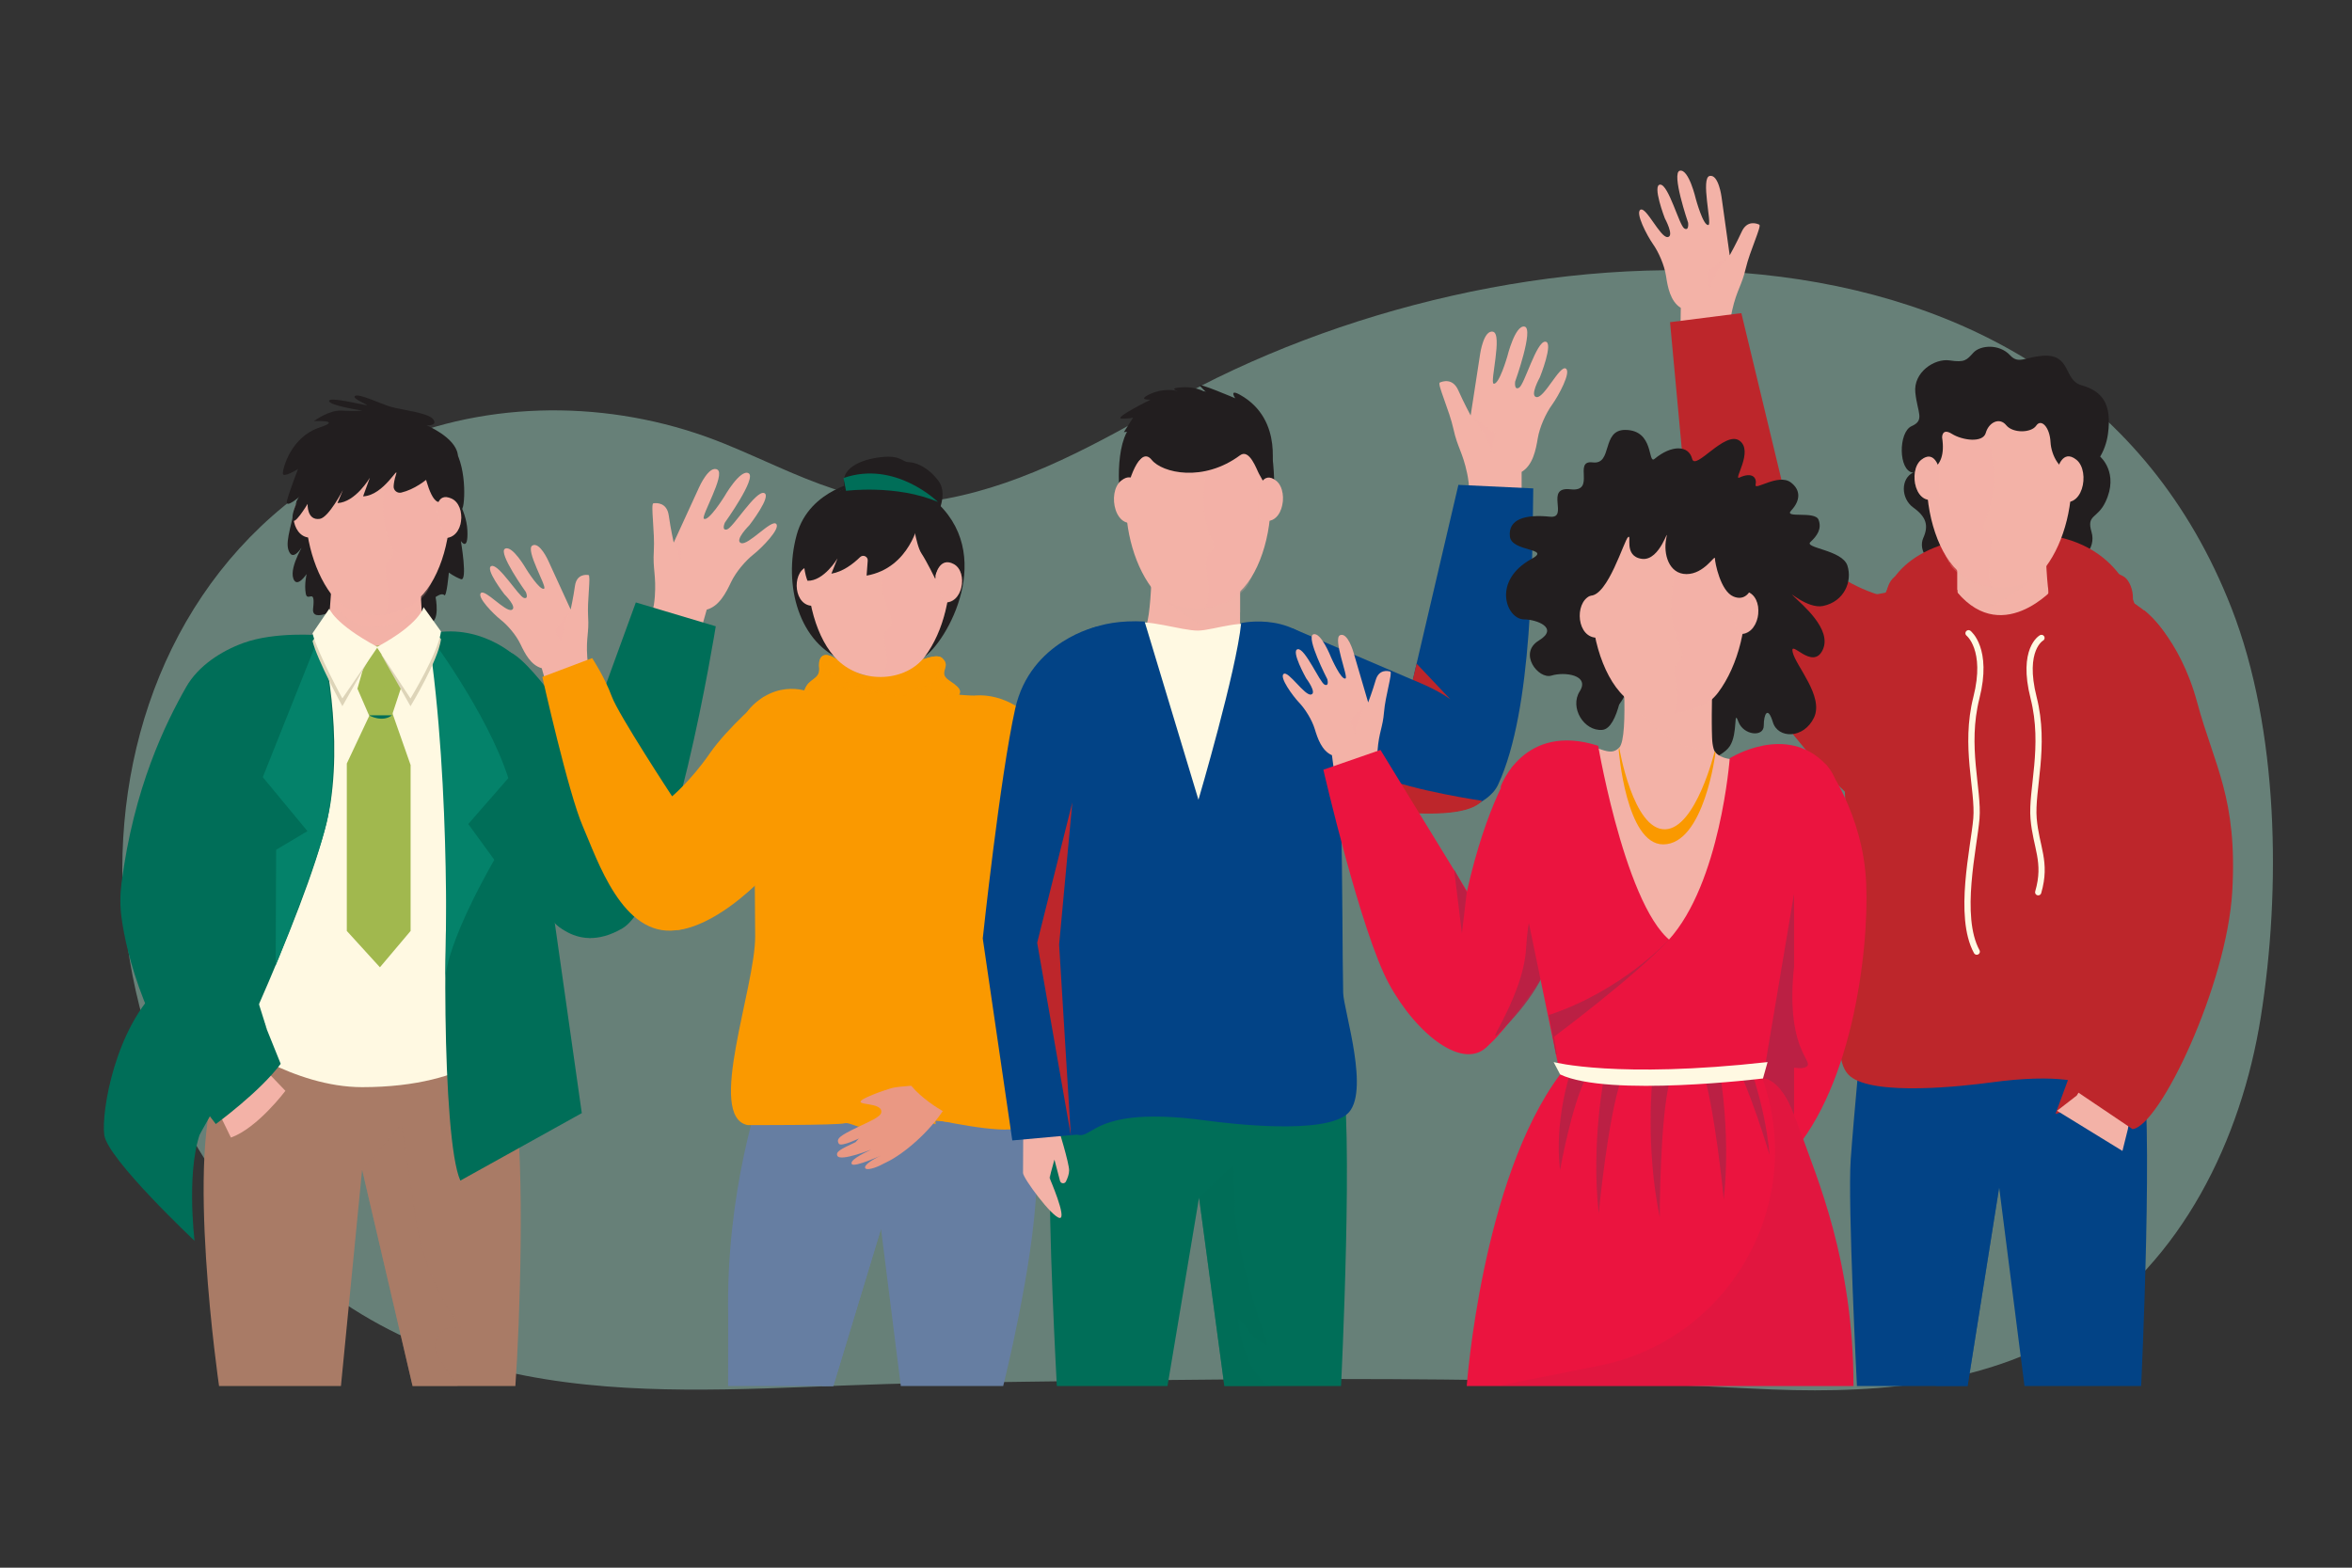 <?xml version="1.0" encoding="utf-8"?>
<!-- Generator: Adobe Illustrator 26.1.0, SVG Export Plug-In . SVG Version: 6.00 Build 0)  -->
<svg version="1.1" xmlns="http://www.w3.org/2000/svg" xmlns:xlink="http://www.w3.org/1999/xlink" x="0px" y="0px"
	 viewBox="0 0 750 500" style="enable-background:new 0 0 750 500;" xml:space="preserve">
<rect x="0" y="0" width="750" height="500" fill="#333333" stroke="none"/>
<style type="text/css">
	.st0{opacity:0.5;fill:#9DCEBE;}
	.st1{fill:#221E1F;}
	.st2{fill:#F3B2A7;}
	.st3{opacity:0.24;fill:#F3B2A7;}
	.st4{fill:#A97B66;}
	.st5{fill:#FFF9E2;}
	.st6{fill:#006E58;}
	.st7{fill:#04826A;}
	.st8{fill:#A1B84E;}
	.st9{fill:#DDD4B8;}
	.st10{opacity:0.48;fill:#F3B2A7;}
	.st11{opacity:0.45;fill:#A97B66;}
	.st12{fill:#667EA2;}
	.st13{fill:#FA9900;}
	.st14{fill:#EA9883;}
	.st15{opacity:0.48;fill:#FA9900;}
	.st16{fill:#BD262B;}
	.st17{opacity:0.68;fill:#F3B2A7;}
	.st18{fill:#024386;}
	.st19{opacity:0.58;fill:#024386;}
	.st20{fill:none;stroke:#FFF9E2;stroke-width:1.986;stroke-linecap:round;stroke-miterlimit:10;}
	.st21{opacity:0.54;fill:#006E58;}
	.st22{opacity:0.6;fill:#F3B2A7;}
	.st23{fill:#EB143F;}
	.st24{opacity:0.17;fill:#B52346;}
	.st25{opacity:0.88;fill:#B52346;}
</style>
<g id="BACKGROUND">
</g>
<g id="OBJECTS">
	<path class="st0" d="M193.35,442.18c33.19,2.63,67.78-0.56,102.02-1.04c87.78-1.23,175.66-2.85,263.38,1.73
		c35.23,1.84,72.73,0.1,103.43-19.29c33.48-21.15,52.5-60.03,58.73-99.14c6.51-40.86,5.75-91.86-9.35-130.53
		C658.18,57.3,478.83,68.81,372.79,128.53c-22.31,12.57-45.45,25.7-70.91,30.49c-26.5,4.98-46.93-7.73-70.69-17.43
		c-33.23-13.57-71.74-14.57-105.02-1.14C18.53,183.87,13.41,334.26,95.19,404.58C124.99,430.2,158.39,439.42,193.35,442.18z"/>
	<g>
		<path class="st1" d="M143.78,155.92c0,0,4.96,6.33,5.26,13.28c0.3,6.95-2.08,3.35-2.08,3.35s2.25,13.04,0,12.17
			c-2.25-0.87-3.83-2.11-3.83-2.11s-0.71,8.07-1.48,7.2c-0.77-0.87-2.75,0.62-2.75,0.62s1.63,8.32-2.09,8.19
			c-3.72-0.12-11.66-3.72-11.66-3.72l-9.92-0.79l-6.66-0.5c0,0-9.31,5.52-8.73,0.5c0.82-7.03-1.81-1.82-2.34-4.8
			c-0.53-2.98,0.29-6.27,0.29-6.27s-3.09,4.77-4.25,1.49c-1.38-3.91,3.96-12.1,3.96-12.1s-3.36,6.66-5.08,3.93
			c-1.72-2.73,0-6.95,2.13-16.47l6.78-12.73l32.93-2.05L143.78,155.92z"/>
		<path class="st1" d="M141.17,154.57c0,0,4.44,6.08,4.7,12.76c0.26,6.68-1.86,3.22-1.86,3.22s2.01,12.52,0,11.68
			c-2.01-0.83-3.43-2.03-3.43-2.03s-0.63,7.75-1.32,6.92c-0.69-0.83-2.46,0.6-2.46,0.6s1.46,7.99-1.87,7.87
			c-3.33-0.12-10.42-3.58-10.42-3.58l-8.87-0.76l-5.95-0.48c0,0-8.32,5.31-7.8,0.48c0.73-6.75-1.62-1.75-2.09-4.61
			c-0.47-2.86,0.26-6.02,0.26-6.02s-2.76,4.59-3.8,1.43c-1.24-3.76,3.54-11.62,3.54-11.62s-3,6.4-4.54,3.78
			c-1.54-2.62,0-6.67,1.91-15.82l6.06-12.23l29.44-1.97L141.17,154.57z"/>
		<path class="st2" d="M133.55,177.64c0,0,1.16,24.09,1.49,24.42c0.33,0.33,16.39-0.66,29.3,7.24l-2.23,122.04
			c0,0-25.55,10.43-46.63,10.43c-10.94,0-42.51-10.43-42.51-10.43s-14.79-110.04,0.75-122.04c8.52-6.58,30.87-7.08,30.87-7.08
			l1.82-24.59H133.55z"/>
		<path class="st2" d="M97.62,157.35c1.42-14.09,9.31-26.1,25.93-24.66c25.55,2.21,23.98,44.95,10.22,58.02
			c-8.34,7.92-22.17,6.79-28.15-1.2C99.54,181.39,96.48,168.7,97.62,157.35z"/>
		<path class="st3" d="M142.3,155.63c-1.15-5.53-2.18-10.91-4.98-15.11l-13.28,6.23c0,0-2.33,10.96-1.88,16.47
			c0.99,12.26,5.56,11.89,1.8,15.36c-3.03,2.81,1.86,10.1-1.32,17.53c4.56-0.62,11.77-3.88,13.76-7.8
			C141.24,178.84,144.88,168.03,142.3,155.63z"/>
		<path class="st4" d="M149.33,319.43c0,0,12.03,11.59,15.01,32.61c2.98,21.02,1.49,69.42,0,90.01h-32.78l-16.09-68.99l-6.75,68.99
			H69.85c0,0-11.06-75.94,0-97.79s36.74-21.85,36.74-21.85L149.33,319.43z"/>
		<path class="st2" d="M204.92,205.54c0,0,3.41-8.34,3.89-15.26c0.48-6.92-0.69-8.65-0.32-14.56c0.37-5.91-1.07-15.04-0.14-15.19
			c0.93-0.15,4.32-0.35,4.91,3.91c0.6,4.26,1.57,8.64,1.57,8.64l8.15-17.77c0,0,3.14-7.02,5.78-5.53c2.69,1.53-5.33,14.94-4.3,15.66
			c1.47,1.04,6.5-7.05,6.5-7.05s5.08-8.9,7.75-7.45c2.67,1.45-7.56,15.74-7.56,15.74s-1.2,2.66,0.68,2.18
			c1.87-0.48,9.14-12.44,11.8-11.62c2.65,0.82-4.67,10.27-4.67,10.27s-4.92,4.88-2.64,5.71c2.28,0.83,9.63-7.62,11.17-6.15
			c1.54,1.47-4.6,7.69-7.19,9.73c-2.59,2.04-5.65,5.62-7.21,8.92c-1.56,3.3-3.74,7.63-7.73,8.72l-3.36,11.85L204.92,205.54z"/>
		<path class="st5" d="M133.55,202.07c0.39-0.25,17.88-0.66,30.79,7.24l-2.23,122.04c0,0-11.34,15.39-46.61,15.39
			c-22.01,0-42.53-15.39-42.53-15.39s-14.79-110.04,0.75-122.04c8.52-6.58,32.36-6.58,32.36-6.58
			C104.87,206.5,120.45,210.55,133.55,202.07z"/>
		<path class="st6" d="M228.24,199.75l-25.49-7.61l-16.22,44.53c0,0-18.53-28.66-25.16-28.98c-6.63-0.32-5.3,36.1-5.3,36.1
			l17.88,47.01c0,0,8.61,14.57,24.5,5.3C214.33,286.82,228.24,199.75,228.24,199.75z"/>
		<path class="st2" d="M83.8,334.73l2.58,8.35l4.63,4.83c0,0-8.93,11.93-17.38,14.9l-2.82-5.8c0,0-3.1-8.2-2.79-8.24
			C68.33,348.73,83.8,334.73,83.8,334.73z"/>
		<path class="st6" d="M102.1,202.01c0,0,7.28,27.54,3.31,54.02c-3.97,26.49-35.09,91.37-40.72,103.29
			c-5.63,11.92-2.65,36.42-2.65,36.42s-27.81-26.15-28.8-33.77c-0.99-7.61,3.64-34.43,17.88-47.34
			c14.24-12.91,23.23-107.95,23.23-107.95L102.1,202.01z"/>
		<polygon class="st6" points="92.66,230.43 83.8,253.11 94.02,265.36 85.13,269.59 87.94,300.3 94.02,277.62 98.56,269.9 
			99.66,257.72 		"/>
		<polygon class="st6" points="66.6,330.72 46.89,321.51 63.69,361.81 72.42,346.25 		"/>
		<path class="st6" d="M91.84,211.34l10.01-8.73c0,0-14.07-1.22-24.16,2.43c-7.24,2.62-14.5,7.37-18.31,14.05
			c-6.65,11.68-16.71,32.19-20.64,62.64c-0.47,3.61-0.48,7.26,0,10.87c1.54,11.4,7.44,37.02,30.08,65.9c0,0,14.07-10.26,20.69-19.2
			c0,0-13.24-32.94-15.23-37.58c-1.99-4.63-4.97-13.57-4.97-13.57l13.57-43.7L91.84,211.34z"/>
		<path class="st7" d="M102.1,202.01l-18.3,45.86l14.24,17.21l-9.99,5.95l-0.14,36.82c0,0,14.67-36.02,16.73-47.7
			C109.41,233.27,102.1,202.01,102.1,202.01z"/>
		<g>
			<path class="st6" d="M164.34,209.31c0,0-11.57-10.99-27.79-7.09c0,0,11.57,39.9,7.55,64.62c-3.07,18.91-3.27,96.46,2.69,109.7
				l38.73-21.52l-10.93-77L164.34,209.31z"/>
			<path class="st6" d="M156.06,243.78l0.74,1.45l4.24,8.34l-8.25,9.53l7.03,11.26l-13.87,23.53l1.85-26.19c0,0-0.23-12.77,0-13.97"
				/>
			<path class="st7" d="M136.55,202.22c0,0,18.85,25.09,25.55,45.95l-12.78,14.65l8.31,11.42c0,0-15.73,26.82-15.64,38.98
				C142,313.22,144.1,252.39,136.55,202.22z"/>
		</g>
		<polyline class="st8" points="123.9,205.46 127.84,219.49 124.99,228.14 117.67,228.14 113.98,219.65 117.78,206.25 		"/>
		<polyline class="st8" points="121.15,214.32 122.22,217.36 123.42,222.59 130.93,244 130.93,296.92 121.15,308.51 110.59,296.92 
			110.59,243.51 120.44,222.59 		"/>
		<path class="st9" d="M135.06,196.11c0,0,0.48,5.3-13.43,12.75l9.27,16.39c0,0,8.86-14.57,9.73-21.37L135.06,196.11z"/>
		<path class="st9" d="M105.02,196.6c0,0-0.48,4.8,13.43,12.25l-9.27,16.39c0,0-7.97-14.57-9.52-20.77L105.02,196.6z"/>
		<polygon class="st6" points="77.63,248.28 66.6,290.54 85.13,328.4 73.19,290.43 		"/>
		<path class="st6" d="M176.92,294.38l-9.2-50.17l20.53,54.97C188.25,299.18,179.91,297.97,176.92,294.38z"/>
		<path class="st1" d="M134.17,145.12c0,0,0.12,0.81,0.35,2.05c0.82,4.37,3.01,14.11,6.1,12.85c3.97-1.61,6.46,6.08,7.2,0.62
			s-0.12-18.89-7.2-20.93C133.55,137.67,134.17,145.12,134.17,145.12z"/>
		<path class="st2" d="M139.33,163.13c0,0-0.3-6.28,4.6-4.13c4.9,2.14,4.08,12.9-2.3,12.58"/>
		<path class="st2" d="M101.16,162.79c0,0-0.26-6.28-4.95-3.7c-4.69,2.57-2.91,13.22,3.42,12.32"/>
		<path class="st1" d="M142.3,146.46c0,0-6.06,8.61-14.31,10.64c-1.3,0.32-2.55-0.69-2.47-2.02c0.06-0.92,0.25-2.12,0.72-3.61
			c1.16-3.71-3.75,6.57-10.46,6.84l2.15-5.92c0,0-4.56,7.8-10.32,8.07l1.74-4.16c0,0-4.54,8.77-7.37,9.19
			c-4.17,0.62-3.89-4.77-3.89-4.77s-4.83,8.04-4.83,4.56s2.82-7.34,2.82-7.34s-5.36,4.79-4.56,1.71c0.8-3.08,3.52-10.06,3.52-10.06
			s-4.86,3.02-4.86,1.41c0-1.61,2.55-11.64,11.8-14.68c7.45-2.45-1.88-2.01-1.88-2.01s4.84-3.62,8.85-3.35
			c4.01,0.27,6.57-0.01,6.57-0.01s-10.59-1.59-10.59-3.07c0-1.47,11.03,1.34,11.95,1.34c0.92,0-4.98-2.15-3.64-2.95
			c1.34-0.8,8.18,2.55,11.4,3.49c3.22,0.94,12.07,1.88,13.54,4.02c1.47,2.15-2.15,1.88-2.15,1.88s8.95,3.71,9.92,9.12
			C146.35,147.01,142.3,146.46,142.3,146.46z"/>
		<path class="st10" d="M105.63,189.51c5.98,7.98,19.8,9.12,28.15,1.2c0.15-0.14,0.29-0.28,0.43-0.43c0.09,1.55-1.33,3.64-1.56,3.86
			c-7.51,7.13-17.37,7.66-23.63,1.68c-1.21-1.16-2.09-2.61-2.66-4.18c-0.4-1.1-0.81-2.26-0.81-2.26
			C105.56,189.43,105.59,189.47,105.63,189.51z"/>
		<path class="st5" d="M105.02,194.12c0,0,1.51,4.8,15.41,12.25l-11.26,16.39c0,0-7.97-14.57-9.52-20.77L105.02,194.12z"/>
		<path class="st5" d="M135.06,193.63c0,0-1.01,5.3-14.92,12.75l10.76,16.39c0,0,8.86-14.57,9.73-21.37L135.06,193.63z"/>
		<path class="st3" d="M139.33,163.13c0,0-0.3-6.28,4.6-4.13c4.9,2.14,4.08,12.9-2.3,12.58"/>
		<path class="st3" d="M214.83,173.09c0,0,2.4,4,1.78,7.17c0,0,1.68-5.59-0.84-9.22L214.83,173.09z"/>
		<path class="st11" d="M132.31,386.78c-1.04-7.08-4.26-28.29-4.26-28.29l-12.58,14.57l16.09,68.99h4.99h4.08h5.32
			c0,0-6.76-9.57-7.12-11.96v0c-0.36-2.39,1.75-7.67,7.12-6.64C150.3,424.29,136.55,415.74,132.31,386.78z"/>
		<path class="st6" d="M117.67,228.14c0,0,4.16,2.44,7.32,0H117.67z"/>
	</g>
	<g>
		<path class="st12" d="M242.63,348.21c0,0-11.24,31.35-10.43,71.76l-0.03,22.08h33.55l15.21-50.15l6.32,50.15h32.65
			c0,0,9.69-38.49,10.62-63.75c0.66-18.04-10.62-30.1-10.62-30.1H242.63z"/>
		<g>
			<path class="st2" d="M190.67,222.84c0,0-2.99-7.31-3.41-13.37c-0.42-6.06,0.61-7.58,0.28-12.76c-0.33-5.18,0.94-13.18,0.12-13.31
				c-0.82-0.13-3.78-0.3-4.31,3.43c-0.52,3.73-1.38,7.57-1.38,7.57l-7.14-15.57c0,0-2.75-6.16-5.07-4.84
				c-2.36,1.34,4.67,13.09,3.77,13.73c-1.29,0.91-5.7-6.18-5.7-6.18s-4.45-7.8-6.79-6.53c-2.34,1.27,6.63,13.79,6.63,13.79
				s1.05,2.33-0.59,1.91c-1.64-0.42-8.01-10.91-10.34-10.19c-2.33,0.72,4.09,9,4.09,9s4.31,4.28,2.31,5c-2,0.73-8.44-6.68-9.79-5.39
				c-1.35,1.29,4.03,6.74,6.31,8.53c2.27,1.79,4.95,4.93,6.32,7.82c1.37,2.89,3.28,6.69,6.77,7.64l2.95,10.39L190.67,222.84z"/>
			<path class="st3" d="M181.63,194.89c0,0-3.07,7.55-2.3,10.74l-2.43-4.73C176.89,200.9,180.33,196.75,181.63,194.89z"/>
		</g>
		<path class="st13" d="M287.78,224.85l-28.1-3.51c0,0-9.93-5.43-19.53,3.51c-9.6,8.94,0,26.15,0,26.15s0.66,31.12,0.66,47.67
			c0,16.55-15.64,57.52-2.4,60.17c0,0,28.65,0.08,30.92-0.58c2.27-0.66,7.49,4.56,18.45,0.29c10.96-4.27,31.12,4.63,37.07-0.34
			c5.96-4.97,8.98-44.54,3.35-53.04c-5.63-8.5-4.97-71.07-4.97-71.07s-11.81-14.3-21.96-12.78
			C291.13,222.87,287.78,224.85,287.78,224.85z"/>
		<path class="st13" d="M261.17,212.44c0,0-0.53-6.86,6.72-1.43c5.87,4.41,7.42,4.98,13.09,4.39s16.47-8.26,19.52-5.45
			c3.05,2.81-1.75,4.47,2.22,7.12c3.97,2.65,4.47,3.64,1.55,6.29c-3.55,3.22-15.12,9.93-27.04,8.11
			c-11.92-1.82-22.18-5.79-20.86-10.76C257.69,215.75,261.83,217.24,261.17,212.44z"/>
		<path class="st13" d="M317.86,337.75l12.28,2.84c0,0-1.64,19.21-8.1,19.63c-8.71,0.57-28.76-4.22-28.76-4.22l10.43-12.03
			L317.86,337.75z"/>
		<polygon class="st13" points="298.32,358.57 275.24,350.57 324.38,299.61 298.32,341.32 		"/>
		<path class="st13" d="M252.53,230.48l-8.92-8.27c0,0-11.41,9.59-17.37,18.2c-5.96,8.61-11.92,13.57-11.92,13.57
			s-17.09-26.03-19.2-31.77c-2.32-6.3-6.29-12.31-6.29-12.31l-15.89,6c0,0,8.28,37.08,12.91,47.67
			c4.63,10.59,12.58,35.42,29.8,33.11c17.22-2.32,40.68-29.8,40.68-29.8L252.53,230.48z"/>
		<path class="st14" d="M267.02,368.63c-0.62-1.33,1.17-2.16,5.71-4.3c0.17-0.08,0.97-1.09,1.16-1.18c0.71-0.42-5.67,2.8-6.4,1.62
			c-0.97-1.56,0.25-2.51,5.99-5.27c3.7-1.78,7.24-3.21,7.52-4.63c0.7-3.65-9.53-2-5.76-4.3c1.26-0.76,4.6-2.08,6.35-2.65
			c3.34-1.08,2.83-1.14,9.25-1.66c10.08-0.82,16.78-17.4,14.71-5.29c-0.69,4.05-1.68,8.3-4.19,12.29
			c-4.98,7.92-13.31,14.85-18.63,17.4c-0.34,0.17-0.68,0.34-1.01,0.5c-2.65,1.45-5.23,2.1-5.75,1.49c-0.8-0.94,2.35-2.88,4.83-4.03
			c0.71-0.33-8.23,3.74-9.13,2.7c-0.96-1.1,3.04-3.2,5.98-4.6C278.45,366.35,267.96,370.65,267.02,368.63z"/>
		<path class="st13" d="M298.8,236.24c-0.56-7.09,4.53-13.53,11.59-14.36c0.23-0.03,0.47-0.05,0.71-0.07
			c8.67-0.6,18.27,5.02,21.25,12.97c2.98,7.95,24.17,57.45,24.17,73.17c0,0-21.45,39.1-52.96,48.04c0,0-14.37-6.95-15.99-15.56
			c0,0,28.56-35.23,36.82-40.82C324.38,299.61,300.75,261.22,298.8,236.24z"/>
		<polygon class="st12" points="270.54,382.9 280.94,391.91 265.72,442.06 262.16,442.06 		"/>
		<path class="st13" d="M269.08,221.77l-5.34-3.95l-6.24,6.53c0,0,22.13,10.36,35.04,9.36c12.91-0.99,17.85-11.83,17.85-11.83
			l-9.1-0.54L269.08,221.77z"/>
		<g>
			<path class="st13" d="M298.32,220.35c-2.97-0.99-6.63,0.83-6.27-0.64c0.36-1.47,3.26,0.02,5.55-1.89
				c2.29-1.91,1.45-7.51,2.89-7.86c-3.05-2.81-13.86,4.86-19.52,5.45c-5.66,0.59-7.22,0.01-13.09-4.39
				c-5.23-3.93-6.41-1.44-6.66,0.25c0.4,0.01,0.79,0.3,1.12,0.98c0.9,1.87,8.21,5.58,8.21,5.58l9.51,3.24
				c-6.31,0.72-11.8-2.66-16.33-3.24c-4.52-0.58-2.84,0.34-5.86,0.07c-0.61,0.65-1.16,1.51-1.51,2.83
				c-1.32,4.97,8.94,8.94,20.86,10.76c11.92,1.82,23.49-4.89,27.04-8.11C302.96,221.68,301.28,221.34,298.32,220.35z"/>
			<path class="st15" d="M302.72,217.07c-3.97-2.65,0.83-4.3-2.22-7.12c-1.44,0.36-0.6,5.95-2.89,7.86
				c-2.29,1.91-5.19,0.42-5.55,1.89c-0.36,1.47,3.3-0.35,6.27,0.64s4.64,1.33,5.95,3.01C307.19,220.72,306.69,219.72,302.72,217.07z
				"/>
			<path class="st15" d="M263.73,217.82c4.52,0.58,10.02,3.96,16.33,3.24l-9.51-3.24c0,0-7.31-3.71-8.21-5.58
				c-0.33-0.68-0.72-0.97-1.12-0.98c-0.1,0.65-0.06,1.18-0.06,1.18c0.49,3.53-1.62,3.66-3.29,5.45
				C260.89,218.16,259.21,217.23,263.73,217.82z"/>
		</g>
		<path class="st15" d="M264.4,206.31c0,0,12.49,19.49,27.07,14.85c10.37-3.3-0.98-18.87-0.98-18.87L264.4,206.31z"/>
		<path class="st1" d="M270.66,162.59l4.37-9.3c0,0-16.88,2.36-20.98,17.29c-4.43,16.15,0.86,34.86,15.14,40.12
			c14.28,5.26,18.36,3.41,25.44-1.15c7.08-4.57,23.65-33.09,2.79-50.46"/>
		<path class="st2" d="M302.78,177.73c-1.4-13.88-9.17-25.71-25.55-24.29c-25.18,2.18-23.62,44.28-10.07,57.16
			c8.22,7.81,21.84,6.68,27.73-1.18C300.89,201.42,303.9,188.91,302.78,177.73z"/>
		<path class="st3" d="M301.29,177.73c-1.15-5.53-2.18-10.91-4.98-15.11l-13.28,6.23c0,0-2.33,10.96-1.88,16.47
			c0.99,12.26,5.56,11.89,1.8,15.36c-3.03,2.81,1.86,7.62-1.32,15.04c4.56-0.62,10.63-2.78,13.27-6.31
			C300.89,201.42,303.86,190.13,301.29,177.73z"/>
		<path class="st2" d="M261.69,184.9c0,0,0.3-6.18-4.53-4.07c-4.83,2.11-4.02,12.71,2.27,12.39"/>
		<path class="st1" d="M293,166.34c0,0-2.76,14.78-16.66,17.25l0.35-4.68c0.19-1.36-1.45-2.17-2.43-1.22
			c-2.23,2.18-5.48,4.66-9.15,5.28l1.96-4.89c0,0-4.31,7.29-9.58,7.15c0,0-1.84-4.22-1.02-10.58c0.82-6.36,7.37-21.85,24.64-22.18
			C298.39,152.15,293,166.34,293,166.34z"/>
		<path class="st1" d="M290.72,163.89c0,0,1.26,9.79,3.08,12.56c1.82,2.77,4.43,8.17,4.43,8.17s0.49-4.91,4.4-4.91
			s-1.93-23.98-11.08-24.14C282.4,155.41,290.72,163.89,290.72,163.89z"/>
		<path class="st1" d="M297.9,166.17c0,0,4.91-8,1.4-12.73c-3.52-4.72-7.59-6.03-9.55-6.03s-2.42-2.28-8.63-1.63
			c-6.21,0.65-14.51,3.58-11.34,10.76C272.94,163.73,297.9,166.17,297.9,166.17z"/>
		<path class="st13" d="M307.59,255.81c0,0-3.23,2.48-1.57,9.93c1.66,7.45,18.36,33.87,18.36,33.87L307.59,255.81z"/>
		<path class="st13" d="M239.79,252.88c0,0-0.31,11.72,0.89,29.59c0,0-13.02,13.08-25.04,14.22c0,0,14.33-9.49,17.44-15.82
			C236.19,274.54,239.79,252.88,239.79,252.88z"/>
		<path class="st2" d="M298.32,183.58c0,0,1.23-6.19,5.85-3.65c4.62,2.54,2.86,13.02-3.37,12.14"/>
		<path class="st6" d="M299.08,160.09c0,0-13.57-13.4-30.11-7.63l0.81,4.08C269.78,156.55,285.8,154.44,299.08,160.09z"/>
		<path class="st3" d="M298.33,183.68c0,0,1.23-6.19,5.85-3.65s2.86,13.02-3.37,12.14"/>
	</g>
	<g>
		<g>
			<path class="st2" d="M551.73,114.06c0,0-0.84-8.62,0.63-15.13c1.47-6.5,3.03-7.78,4.32-13.32c1.29-5.55,5.14-13.56,4.32-13.96
				s-3.88-1.51-5.61,2.25c-1.72,3.76-3.83,7.53-3.83,7.53l-2.6-18.62c0,0-0.95-7.34-3.8-6.69c-2.9,0.66,0.78,15.24-0.36,15.62
				c-1.64,0.55-4.04-8.29-4.04-8.29s-2.22-9.6-5.08-9.01c-2.86,0.6,2.62,16.59,2.62,16.59s0.37,2.78-1.23,1.82
				c-1.59-0.96-4.99-13.99-7.66-13.97c-2.67,0.02,1.47,10.75,1.47,10.75s3.18,5.85,0.85,5.99c-2.33,0.13-6.76-9.68-8.59-8.75
				c-1.82,0.93,2.12,8.36,3.94,10.95c1.83,2.59,3.65,6.74,4.18,10.21c0.53,3.47,1.34,8.06,4.71,10.17l-0.18,11.85L551.73,114.06z"/>
			<path class="st3" d="M551.03,81.84c0,0-5.6,6.96-5.81,10.57l-1.06-5.74C544.16,86.66,549.08,83.38,551.03,81.84z"/>
		</g>
		<path class="st1" d="M664.65,140.47l5.05,5.17c0,0,6.11,5.17,1.67,14.48c-2.59,5.42-6.08,3.93-4.44,9.51
			c1.65,5.58-3.53,10.24-7.5,8.5c-3.63-1.59-8.85,12.54-12.91,5.44c-4.06-7.1-14.96-1.25-22.32-1.56
			c-9.38-0.4-12.67-6.55-10.89-10.48c1.77-3.93,0.89-6.72-3.17-9.63c-4.06-2.92-4.04-9.26-0.11-11.16
			c3.93-1.9,7.71-16.09,7.71-16.09l8.24-5.96c0,0,25.1,3.8,25.86,3.8C652.61,132.48,664.65,140.47,664.65,140.47z"/>
		<path class="st1" d="M652.89,151.86c0,0,15.45,4.75,12.83,8.29c-2.62,3.54-3.91,4.29-3.76,7.9c0.15,3.61,2.09,7.72-1.37,10.83
			c-3.46,3.11-17.67,2.84-17.67,2.84l-14.2-0.09l-11.58-4.86c0,0-1.62-1-1.49-3.99c0.12-2.99,0.74-6.98-1.25-9.22
			c-1.99-2.24-3.61-8.6-1.74-11.03c1.87-2.43,14.7-2.55,15.45-2.55"/>
		<path class="st16" d="M681.05,194.16c0,0-4.42-24.02-35.4-23.96c-30.97,0.06-42.87,9.87-45.98,23.96
			c-3.11,14.1,22.39,13.72,22.39,13.72l30.83,0L681.05,194.16z"/>
		<path class="st16" d="M633.19,179.45c0,0-0.76-0.13-1.9-0.21c-3.45-0.24-10.48,0-11.22,5.77c0,0,3.82,4.19,10.28,5.6
			c6.46,1.41,28.01-4.15,28.01-4.15s1.82-7.04-9.93-7.27"/>
		<path class="st2" d="M652.23,165.96c0,0-0.25,26.32,2.73,28.55c0,0-14.9,8.44-30.79,0c0,0,0-20.11,0-25.82
			C624.17,162.98,652.23,165.96,652.23,165.96z"/>
		<path class="st17" d="M643.77,174.15l8.58,6.65c0,0-17.07,16.34-24.03,13.23c-4.55-2.03-4.16-6.18-4.16-6.18v-10.23L643.77,174.15
			z"/>
		<path class="st2" d="M660.35,148.64c-1.42-14.09-9.31-26.1-25.93-24.66c-25.55,2.21-23.98,44.95-10.22,58.02
			c8.34,7.92,22.17,6.79,28.15-1.2C658.43,172.68,661.49,159.99,660.35,148.64z"/>
		<path class="st3" d="M615.67,146.92c1.15-5.53,2.18-10.91,4.98-15.11l13.28,6.23c0,0,2.33,10.96,1.88,16.47
			c-0.99,12.26-5.56,11.89-1.8,15.36c3.03,2.81-1.86,10.1,1.32,17.53c-4.56-0.62-11.77-3.88-13.76-7.8
			C616.74,170.13,613.1,159.33,615.67,146.92z"/>
		<path class="st18" d="M594.12,324.62c0,0-2.98,31.29-3.97,45.19c-0.99,13.9,1.99,72.24,1.99,72.24h35.29l10.06-63.3l8.07,63.3
			h37.21c0,0,4.22-88.63,0-105.51C678.55,319.66,594.12,324.62,594.12,324.62z"/>
		<path class="st1" d="M619.3,139.56c0,0-0.14-3.23,3.14-1.17c3.29,2.05,9.87,2.98,10.79-0.34c0.93-3.32,4.36-5.08,6.5-2.44
			c2.14,2.64,8,2.49,9.57,0.15c1.57-2.35,4.33,0.42,4.57,5.28c0.2,3.88,2.86,10.12,8.57,9.68c5.72-0.44,9-6.89,9.74-12.29
			c1.33-9.71-1.87-13.7-8.47-15.57c-5.78-1.63-3.14-10.09-12.41-9.38c-5.57,0.43-7.63,2.72-10.29-0.14
			c-3.53-3.81-9.57-3.23-11.72-0.88s-2.72,3.23-7.57,2.49c-4.86-0.73-11.64,3.81-10.96,10.26c0.67,6.45,3.1,8.8-1.18,10.7
			c-4.29,1.91-4.25,14.31,0.45,14.83C613.32,151.09,621.01,150.7,619.3,139.56z"/>
		<path class="st16" d="M655.45,187.07c0,0-17.69,20.52-32.78,0c0,0-24.33-4.22-32.28,11.92c-6.27,12.73-0.25,79.28-0.25,79.28
			s2.27,11.8,0.99,28.73c-0.42,5.56-8.89,29.78-1.2,36.23c7.7,6.46,36.4,3.16,44.9,2.01c43.4-5.89,34.27,11.36,45.44,1.58
			c11.17-9.78,10.43-57.95,10.68-71.85c0.25-13.9,5.71-53.38,4.22-61.08C693.69,206.18,686.24,185.58,655.45,187.07z"/>
		<polyline class="st16" points="681.5,297.3 681.5,284.58 655.45,355.26 666.21,352.38 682.77,293.15 		"/>
		<path class="st16" d="M555.28,99.87l17.4,72.34c0,0,16.67,19.39,37.58,19.18c14.58-0.14,0.36,78.43-12.08,69.41
			c-21.31-15.45-41.46-46.92-52.27-63.15c-3.4-5.11-5.52-10.97-6.16-17.08l-7.21-77.81L555.28,99.87z"/>
		<path class="st16" d="M671.54,188.31c2.72-0.39,9.9,4.78,9.9,4.78s1.49,6.64-10.84,8.87c-9.67,1.75-22.12,7.16-22.12,7.16
			S663.85,189.41,671.54,188.31z"/>
		<polygon class="st2" points="666.71,342.23 662.22,349.42 655.95,354.27 676.8,367.08 678.54,360.09 679.71,353.1 		"/>
		<path class="st16" d="M607.28,188.57c-2.7-0.4-9.9,1.2-9.9,1.2s-1.49,8.42,10.84,10.66c9.67,1.75,22.12,7.16,22.12,7.16
			S614.96,189.72,607.28,188.57z"/>
		<path class="st16" d="M673.01,203.95l10.74-9.29c0,0,11.26,8.55,16.89,29.4c5.42,20.1,12.91,30.54,11.17,60.34
			s-23.09,74.74-31.78,75.73l-17.63-11.88c0,0,18.37-62.37,20.36-67.58l-17.88-63.81L673.01,203.95z"/>
		<polygon class="st16" points="658.45,188.31 657.77,186.6 653.34,187.69 653.2,189.3 645.56,203.65 		"/>
		<path class="st16" d="M654.96,177.63c0,0,6.49,3.76,1.8,11.03c-2.45,3.8-11.78,13.82-12.99,18.92l4.71,1.55
			c0,0,20.07-8.44,27.07-11.35c6.64-2.76,4.94-11.31,2.01-13.66C674.63,181.76,654.96,177.63,654.96,177.63z"/>
		<path class="st16" d="M620.06,185.16c0,0-1.49,3.89,1.31,6.63c2.8,2.73,13.82,12.57,13.82,12.57l-11.03-15.32v-0.83L620.06,185.16
			z"/>
		<path class="st16" d="M621.93,179.45c0,0-3.43,5.55,0.02,10.42c2.62,3.69,13.64,12.61,14.84,17.7l-2.23,1.05
			c0,0-21.97-7.11-28.56-10.85c-6.34-3.61-4.94-11.31-2.01-13.66C606.93,181.76,621.93,179.45,621.93,179.45z"/>
		<polygon class="st16" points="666.21,232.38 682.77,280.67 668.2,255.78 		"/>
		<path class="st19" d="M626.24,360.13l11.25,18.62l-10.06,63.3H617.3c0,0,11.14-36.36,8.61-32.18c-8.61,14.24-4.35-3.88-2.32-10.39
			C631.2,375.11,626.24,360.13,626.24,360.13z"/>
		<path class="st20" d="M650.98,203.46c0,0-6.45,3.52-2.51,19.07c3.94,15.56-0.76,29.35,0,38.54c0.76,9.19,4.3,13.78,1.47,23.51"/>
		<path class="st20" d="M627.72,201.97c0,0,6.45,5.01,2.51,20.56c-3.94,15.56,0.76,29.35,0,38.54c-0.76,9.19-6.06,31.13,0.11,42.45"
			/>
		<g>
			<path class="st2" d="M618.36,149.57c0,0-1.41-6.38-5.74-2.89c-4.33,3.49-1.87,16.03,5.74,11.98"/>
			<path class="st3" d="M618.36,149.57c0,0-1.41-6.38-5.74-2.89c-4.33,3.49-1.87,16.03,5.74,11.98"/>
		</g>
		<path class="st2" d="M656.08,149.7c0,0,1.49-6.74,6.06-3.05c4.57,3.69,1.98,16.94-6.07,12.67"/>
		<path class="st1" d="M664.4,131.81c0,0,0.65,5.93-2.93,5c-3.58-0.93-6.5,0.93-6.5,0.93s1.57-1.13,5.63,0.8
			C664.65,140.47,665.74,133.44,664.4,131.81z"/>
		<g>
			<path class="st1" d="M639.77,128.63c3.58,0.93,2.93-5,2.93-5c0.77,0.93,0.74,3.63-0.19,5.4c1.17-0.47,3.16-0.99,5.42-0.4
				c3.58,0.93,2.93-5,2.93-5c1.34,1.63,0.25,8.65-3.81,6.73c-2.3-1.09-3.8-1.2-4.67-1.09c-0.71,1.19-1.86,1.87-3.49,1.09
				c-3.55-1.69-5.2-1.03-5.55-0.84C633.8,129.24,636.51,127.79,639.77,128.63z"/>
			<path class="st1" d="M633.34,129.51c-0.05,0.03-0.08,0.05-0.08,0.05S633.29,129.54,633.34,129.51z"/>
		</g>
		<polygon class="st16" points="573.71,188.78 572.57,172.72 576.83,176.27 		"/>
		<path class="st16" d="M567.25,228.09c-4.43-6.56,27.89,18.01,27.89,18.01l-3.66,44.54l-3.22-38.67
			C588.26,251.98,573.86,237.85,567.25,228.09z"/>
	</g>
	<g>
		<g>
			<path class="st2" d="M468.3,167.06c0,0,1.02-9.12-0.45-16.03c-1.46-6.91-3.09-8.28-4.37-14.17c-1.28-5.89-5.24-14.44-4.37-14.84
				c0.87-0.4,4.13-1.54,5.9,2.46c1.77,4,3.95,8.03,3.95,8.03l3.03-19.68c0,0,1.12-7.76,4.12-7.02c3.06,0.75-1.05,16.12,0.15,16.54
				c1.73,0.6,4.4-8.72,4.4-8.72s2.49-10.13,5.51-9.46c3.02,0.67-3.02,17.52-3.02,17.52s-0.43,2.94,1.27,1.95
				c1.7-0.99,5.49-14.74,8.32-14.67c2.83,0.06-1.71,11.36-1.71,11.36s-3.45,6.15-0.99,6.33c2.46,0.18,7.31-10.15,9.22-9.13
				c1.92,1.01-2.36,8.82-4.33,11.54c-1.97,2.72-3.97,7.08-4.58,10.75c-0.61,3.67-1.54,8.52-5.14,10.69l0.01,12.55L468.3,167.06z"/>
			<path class="st3" d="M469.52,132.95c0,0,5.83,7.46,5.99,11.27l1.21-6.06C476.72,138.16,471.56,134.61,469.52,132.95z"/>
		</g>
		<path class="st2" d="M367.37,172.65c0,0,0.25,26.32-2.73,28.55c0,0,14.9,8.44,30.79,0c0,0,0-20.11,0-25.82
			C395.43,169.67,367.37,172.65,367.37,172.65z"/>
		<path class="st17" d="M375.83,180.84l-8.58,6.65c0,0,17.07,16.34,24.03,13.23c4.55-2.03,4.16-6.18,4.16-6.18v-10.23L375.83,180.84
			z"/>
		<path class="st5" d="M382.11,201.12c-5.32,0.1-17.47-4.18-21.2-1.98c-2.93,1.73,2.61,13.36,2.61,13.36l6.66,35.42l13.55,11.29
			l16.58-26.19c0,0,6.76-27.06,0.88-32.78C397.77,196.92,386.93,201.03,382.11,201.12z"/>
		<path class="st2" d="M359.25,155.33c1.42-14.09,9.31-26.1,25.93-24.66c25.55,2.21,23.98,44.95,10.22,58.02
			c-8.34,7.92-22.17,6.79-28.15-1.2C361.17,179.37,358.11,166.68,359.25,155.33z"/>
		<path class="st3" d="M403.93,153.61c-1.15-5.53-2.18-10.91-4.98-15.11l-13.28,6.23c0,0-2.33,10.96-1.88,16.47
			c0.99,12.26,5.56,11.89,1.8,15.36c-3.03,2.81,1.86,10.1-1.32,17.53c4.56-0.62,11.77-3.88,13.76-7.8
			C402.86,176.82,406.5,166.01,403.93,153.61z"/>
		<path class="st6" d="M338.98,327.84c0,0-2.98,31.29-3.97,45.19c-0.99,13.9,1.99,69.03,1.99,69.03h35.29l10.06-60.09l8.07,60.09
			h37.21c0,0,4.22-85.42,0-102.3C423.41,322.87,338.98,327.84,338.98,327.84z"/>
		<path class="st18" d="M364.99,198.22l17.17,56.85c0,0,12.14-41.2,13.62-56.35c0,0,18.87-4.22,26.82,11.92
			c6.27,12.73,5.15,82.09,5.71,106.02c0.13,5.58,8.89,32.26,1.2,38.71s-36.4,3.16-44.9,2.01c-43.4-5.89-34.27,11.36-45.44,1.58
			c-11.17-9.78-10.43-57.95-10.68-71.85c-0.25-13.9,1.24-53.38,2.73-61.08C332.71,218.34,334.2,196.73,364.99,198.22z"/>
		<path class="st18" d="M404.9,204.62l7.31-4.18l38.3,16.4l14.54-62.2c0,0,23.87,1.13,23.87,1.13c-0.36,22.64,0,70.46-11.21,94.49
			c-1.69,3.62-5.52,5.82-9.18,7.41c-11.68,5.07-58.83-3.95-58.83-3.95L404.9,204.62z"/>
		<path class="st2" d="M326.3,358.17c0,0-0.08,14.29-0.08,15.94s9.18,14.02,11.66,14.34c2.48,0.32-3.23-12.82-3.23-12.82l1.58-5.78
			l1.78,6.78c0.24,0.91,1.48,1.04,1.9,0.19c0.52-1.07,1.01-2.37,1.01-3.51c0-2.46-3.49-13.66-3.49-13.66L326.3,358.17z"/>
		<path class="st18" d="M355.06,222.08l-4.99-22.32c0,0-21.52,4.53-26.36,26.31c-4.84,21.79-10.33,73.24-10.33,73.24l9.42,64.42
			l23.23-2.1l-2.67-68.5L355.06,222.08z"/>
		<polygon class="st16" points="341.94,255.92 337.73,301.29 341.46,362.07 330.73,300.68 		"/>
		<path class="st16" d="M425.83,240.31v16.09c0,0,39.35,7.58,46.79-0.99c0,0-21.68-3.17-32.75-7.81
			C427.62,242.46,425.83,240.31,425.83,240.31z"/>
		<path class="st16" d="M450.51,216.84c0,0,7.36,2.82,11.95,6.17l-10.74-11.34L450.51,216.84z"/>
		<path class="st1" d="M400.14,131.89c-13.44-13.73-36.8-5.43-41.65,7.79c-3.43,9.35-0.79,25.96,0,20.82
			c1.14-7.41,5.02-18.48,8.75-13.84c3.38,4.2,16.48,7.24,28.18-1.45c3.04-2.25,5.34,4.69,6.06,5.93c1.61,2.78,3.11,5.57,3,9.04
			c-0.24,7.24,1.38,6.18,1.67,2.81C406.44,159.61,407.43,136.64,400.14,131.89z"/>
		<g>
			<path class="st2" d="M401.24,156.26c0,0,1.41-6.38,5.74-2.89c4.33,3.49,1.87,16.03-5.74,11.98"/>
			<path class="st3" d="M401.24,156.26c0,0,1.41-6.38,5.74-2.89c4.33,3.49,1.87,16.03-5.74,11.98"/>
		</g>
		<path class="st2" d="M363.52,156.39c0,0-1.49-6.74-6.06-3.05c-4.57,3.69-1.98,16.94,6.07,12.67"/>
		<path class="st1" d="M395.4,125.91c-3.62-2.01-1.51,1.12-1.51,1.12s-12.5-5.34-11.23-3.93c1.26,1.4,2.53,2.49,2.53,2.49
			s-2.93-2.35-8.13-2.07c-4.34,0.23-2.24,0.95-1.41,1.19c-1-0.25-4.65-0.94-8.71,0.88c-4.77,2.14,0,1.86,0,1.86
			s-12.1,5.96-9.26,6.05c2.28,0.08,3.64-0.3,3.64-0.3l-2.94,4.63l12.94-1.52c-1.77,0.83-9.51,3.99-9.98,5.24
			c-1.19,3.17-4.32,8.13-1.79,7.24c8.68-3.04,1.41-8.02,21.81-8.09c14.26-0.05,19.3,4.49,19.3,4.49l-0.35-2.36l4.88,8.48
			C405.18,151.33,409.74,133.9,395.4,125.91z"/>
		<path class="st21" d="M395.01,421.87c-0.03-0.26-0.04-1.07-0.04-1.07c1.35,0.76,4.29,6.53,8.19,7.92
			c3.7,1.32-4.23-7.67-9.25-40.27l-0.56-17.05l-11,10.55l8.07,60.09h5.25h9.54C405.21,442.06,397.09,438.77,395.01,421.87z"/>
	</g>
	<g>
		<g>
			<path class="st1" d="M518.2,213.53c0,0-0.43,5.61-1.78,10.77c-1.12,4.29-2.86,8.27-5.5,8.49c-5.83,0.49-10.48-7.12-7.18-12.3
				c3.3-5.18-4.79-6.31-9-5.02c-4.21,1.29-10.68-7.12-4.05-11.17c6.64-4.05-0.79-6.75-4.69-6.75c-5.61,0-10.46-12.28,2.43-19.31
				c6.42-3.5-6.42-2.13-6.96-7.12c-0.6-5.53,4.85-7.14,12.79-6.32c6.12,0.63-1.87-9.71,6.51-8.74c8.38,0.97,0.65-9.39,7.11-8.58
				c6.45,0.81,2.69-10.37,10.34-10.36c9.4,0.02,7.12,11.11,9.39,9.23c5.36-4.46,10.85-4.46,11.98,0c1,3.93,10.42-9.04,15.05-5.83
				c4.69,3.25-2.08,12.77,0,11.81c4.29-1.96,5.66,0.16,5.18,2.27c-0.49,2.1,7.23-3.72,11.23-0.73c3.23,2.42,3.1,5.79,0.1,8.98
				c-2.44,2.6,7.61,0,8.74,2.91c1.13,2.91-0.49,5.18-2.59,7.12c-2.1,1.94,10.18,2.5,11.8,7.52c1.62,5.02-0.99,11.45-7.75,12.87
				c-5.03,1.06-11.81-5.5-9.39-3.08c2.43,2.43,12.46,10.52,9.23,17.16c-3.24,6.64-10.52-3.72-9.55,0.65
				c0.97,4.37,10.03,14.08,6.8,20.88c-3.24,6.8-11.49,6.8-13.11,1.46c-1.62-5.34-2.91-2.59-2.91,1.13c0,3.72-6.47,3.08-8.09-1.29
				c-1.62-4.37-0.09,3.72-2.72,7.77c-2.62,4.05-13.43,7.77-15.88,3.56c-2.44-4.21-7.95-10.68-7.95-10.68L518.2,213.53z"/>
			<path class="st1" d="M560.05,176.3c0,0,11,12.36,7.6,13.95s-2.66,6.34,0.65,12.06s-4.09,7.5-6.13,6.77
				c-2.05-0.73,2.23,5.64,0.42,11.47s-6.59,0.18-8.78,0.18s1.52,17.27-7.86,15.43c-9.38-1.84-26.34-18.29-26.34-18.29
				s-3.06,10.63-7.61,8.2c-4.55-2.43-1.2-12.64-2.73-13.73c-1.53-1.1-6.56,0.36-9.81-3.21c-3.73-4.1,4.59-11.21,6.04-11.58
				c1.46-0.37-11.41,1.08-11.65-5.23c-0.24-6.31,5.94-4.86,9.89-10.44c3.95-5.58,17.06-12.87,17.06-12.87L560.05,176.3z"/>
			<path class="st2" d="M517.01,205.43c0,0,2.63,29.62-0.68,33.02c-3.31,3.4-6.71-1.21-14.23-1.21c-7.53,0-18.78,13.84-18.78,13.84
				l2.28,18.45l11.9,73.15l63.77,1.29c0,0,8.49-39.18,10.03-52.44c1.83-15.74,5.1-50.66,5.1-50.66s-12.87-6.07-17.96-0.97
				c-3.89,3.89-10.27,2.03-11.65-0.24c-2.42-3.99-0.08-32.05-0.08-32.05h-24.2"/>
			<path class="st22" d="M517.39,200.82l0.51,21.33c0,0,20.67,24.1,28.05,14.01V213.2L517.39,200.82z"/>
			<path class="st2" d="M556.38,186.65c-1.51-15-9.91-27.78-27.6-26.25c-27.2,2.36-25.52,47.85-10.88,61.75
				c8.88,8.43,23.59,7.22,29.96-1.27C554.34,212.24,557.59,198.72,556.38,186.65z"/>
			<path class="st3" d="M555.74,184.22c-1.24-5.98-3.81-12.27-6.84-16.81l-13.86,9.64c0,0-2.52,11.84-2.04,17.8
				c1.07,13.24,6,12.84,1.95,16.59c-3.28,3.03,2.01,8.23-1.43,16.25c4.93-0.67,11.48-3.01,14.33-6.81
				C554.34,212.24,558.52,197.62,555.74,184.22z"/>
			<path class="st23" d="M560.72,254.77l21.5-10.97c0,0,11.9,15.63,12.87,37.92c0.97,22.29-4.86,67.93-26.22,88.81
				c-21.36,20.88-17.28-23.31-17.28-23.31s6.38-28.16,4.55-34.47C554.29,306.43,560.72,254.77,560.72,254.77z"/>
			<path class="st2" d="M511.99,194.4c0,0,0.32-6.68-4.89-4.4c-5.21,2.28-4.34,13.73,2.45,13.39"/>
			<path class="st2" d="M551.56,192.97c0,0,1.33-6.68,6.32-3.94c4.99,2.74,3.09,14.07-3.64,13.12"/>
			<path class="st3" d="M551.58,193.08c0,0,1.33-6.68,6.32-3.94c4.99,2.74,3.09,14.07-3.64,13.12"/>
			<g>
				<path class="st2" d="M440.68,252.78c0,0-1.86-7.49-1.41-13.42c0.45-5.92,1.66-7.25,2.07-12.3c0.41-5.06,2.77-12.62,1.99-12.86
					c-0.77-0.24-3.62-0.83-4.65,2.71c-1.03,3.54-2.4,7.13-2.4,7.13l-4.71-16.07c0,0-1.79-6.34-4.22-5.4
					c-2.47,0.96,2.67,13.33,1.71,13.81c-1.37,0.7-4.64-6.78-4.64-6.78s-3.21-8.17-5.65-7.28c-2.44,0.9,4.47,14.28,4.47,14.28
					s0.69,2.41-0.84,1.77c-1.53-0.64-6.21-11.68-8.57-11.31c-2.35,0.37,2.69,9.29,2.69,9.29s3.56,4.74,1.53,5.17
					c-2.03,0.42-7.22-7.65-8.71-6.59c-1.49,1.06,2.95,7.09,4.9,9.14c1.95,2.05,4.1,5.46,5.01,8.45c0.91,2.99,2.23,6.93,5.48,8.35
					l1.39,10.47L440.68,252.78z"/>
				<path class="st3" d="M435.87,224.47c0,0-4.03,6.87-3.74,10.07l-1.68-4.92C430.45,229.61,434.35,226.08,435.87,224.47z"/>
			</g>
			<path class="st1" d="M560.05,182.14c0,0-0.97,10.75-7.3,8.11c-4.13-1.72-5.9-10.87-5.9-12.17c0-1.29-3.4,5.02-9.06,5.02
				c-5.66,0-7.44-6.47-6.47-11.33c0.97-4.86-1.78,7.28-7.77,6.47c-5.99-0.81-3.08-7.93-4.37-6.96c-1.29,0.97-6.41,18.75-12.07,18.71
				c-5.66-0.04-4.72-7.38-3.36-14.83c1.36-7.44,4.13-11.33,4.13-11.33l9.2-6.64l17.32-1.94l12.95,5.01l17.03,8.74L560.05,182.14z"/>
			<path class="st23" d="M561.25,343.97c0,0,5.48-4.11,12.95,17.16c5.02,14.3,16.83,40.79,16.83,80.93H467.71
				c0,0,4.76-65.93,29.78-99.38C511.73,323.65,561.25,343.97,561.25,343.97z"/>
			<path class="st24" d="M509.9,435.58l-32.52,6.48h113.65c0-40.14-11.81-66.63-16.83-80.93c-5.93-16.89-10.61-17.77-12.28-17.42
				C576.24,383.76,551.68,427.25,509.9,435.58z"/>
			<path class="st23" d="M486.81,255.44l-4.23-11.3c0,0-8.47,11.78-14.86,40.43c-6.39,28.65-2.02,51.95,4.53,50.25
				c6.55-1.7,29.37-38.36,29.37-38.36L486.81,255.44z"/>
			<path class="st23" d="M471.03,289.53l-30.83-50.35l-18.21,6.31c0,0,11.9,51.71,20.88,68.22c8.98,16.51,24.16,28.15,31.72,19.69
				C482.14,324.94,471.03,289.53,471.03,289.53z"/>
			<path class="st25" d="M500.57,342.71c0,0-4.97,14.91-3.11,30.52c0,0,3.7-20.94,8.4-29.7L500.57,342.71z"/>
			<path class="st25" d="M511.66,342.71c0,0-4.37,21.48-1.86,44.26c0,0,2.85-30.31,7.21-42.85L511.66,342.71z"/>
			<path class="st25" d="M547.8,338.28c0,0,4.37,21.48,1.86,44.26c0,0-2.85-30.31-7.21-42.85L547.8,338.28z"/>
			<path class="st25" d="M556.38,335.8c0,0,6.39,15.26,7.88,32.49c0,0-6.56-22.02-11.64-30.66L556.38,335.8z"/>
			<path class="st25" d="M526.93,343.97c0,0-2.32,21.8,2.33,44.24c0,0-0.03-30.44,3.13-43.34L526.93,343.97z"/>
			<path class="st25" d="M572.08,308.37v-23.32l-9.91,58.92c0,0,5.27-0.59,9.91,11.64v-15.08c1.73,0.25,3.68,0.29,4.31-0.67
				C577.6,338.02,569.4,333.4,572.08,308.37z"/>
			<path class="st25" d="M489.21,287.53c0,0-2.04,5.13-2.55,14.66c-0.95,17.64-17.28,36.55-5.75,24.32
				c19.92-21.14,15.14-37.08,15.14-37.08"/>
			<path class="st23" d="M478.55,250.83c0,0,7.28-20.61,31.07-12.97c0,0,9.91,57.89,26.07,63.95c16.17,6.07-5.85,25.98-5.85,25.98
				l-32.36,14.89L478.55,250.83z"/>
			<path class="st25" d="M535.7,307.64l-3.66-7.79c0,0-15.04,16.29-38.16,23.88l2.31,12.68l24.11-16.08L535.7,307.64z"/>
			<path class="st23" d="M495.53,330.67c0,0,26.22-19.56,36.51-30.82c16.59-18.14,19.53-58,19.53-58s18.01-11.41,30.64,1.94
				c12.62,13.35-9.96,39.01-9.96,39.01l-11,61.17l-63.77-1.29L495.53,330.67z"/>
			<path class="st5" d="M495.42,338.74c0,0,20.19,5.36,68.22,0l-1.47,5.23c0,0-49.17,6.07-64.68-1.29L495.42,338.74z"/>
			<polygon class="st25" points="466.17,297.7 467.71,284.58 463.69,277.36 			"/>
		</g>
		<path class="st13" d="M516.33,238.45c0,0,4.4,26.35,14.66,26.05c9.8-0.28,15.78-24.84,15.78-24.84l0.28,0.35
			c0,0-3.63,29.3-16.7,29.3c-11.86,0-14.18-30.12-14.18-30.12L516.33,238.45z"/>
	</g>
</g>
</svg>
